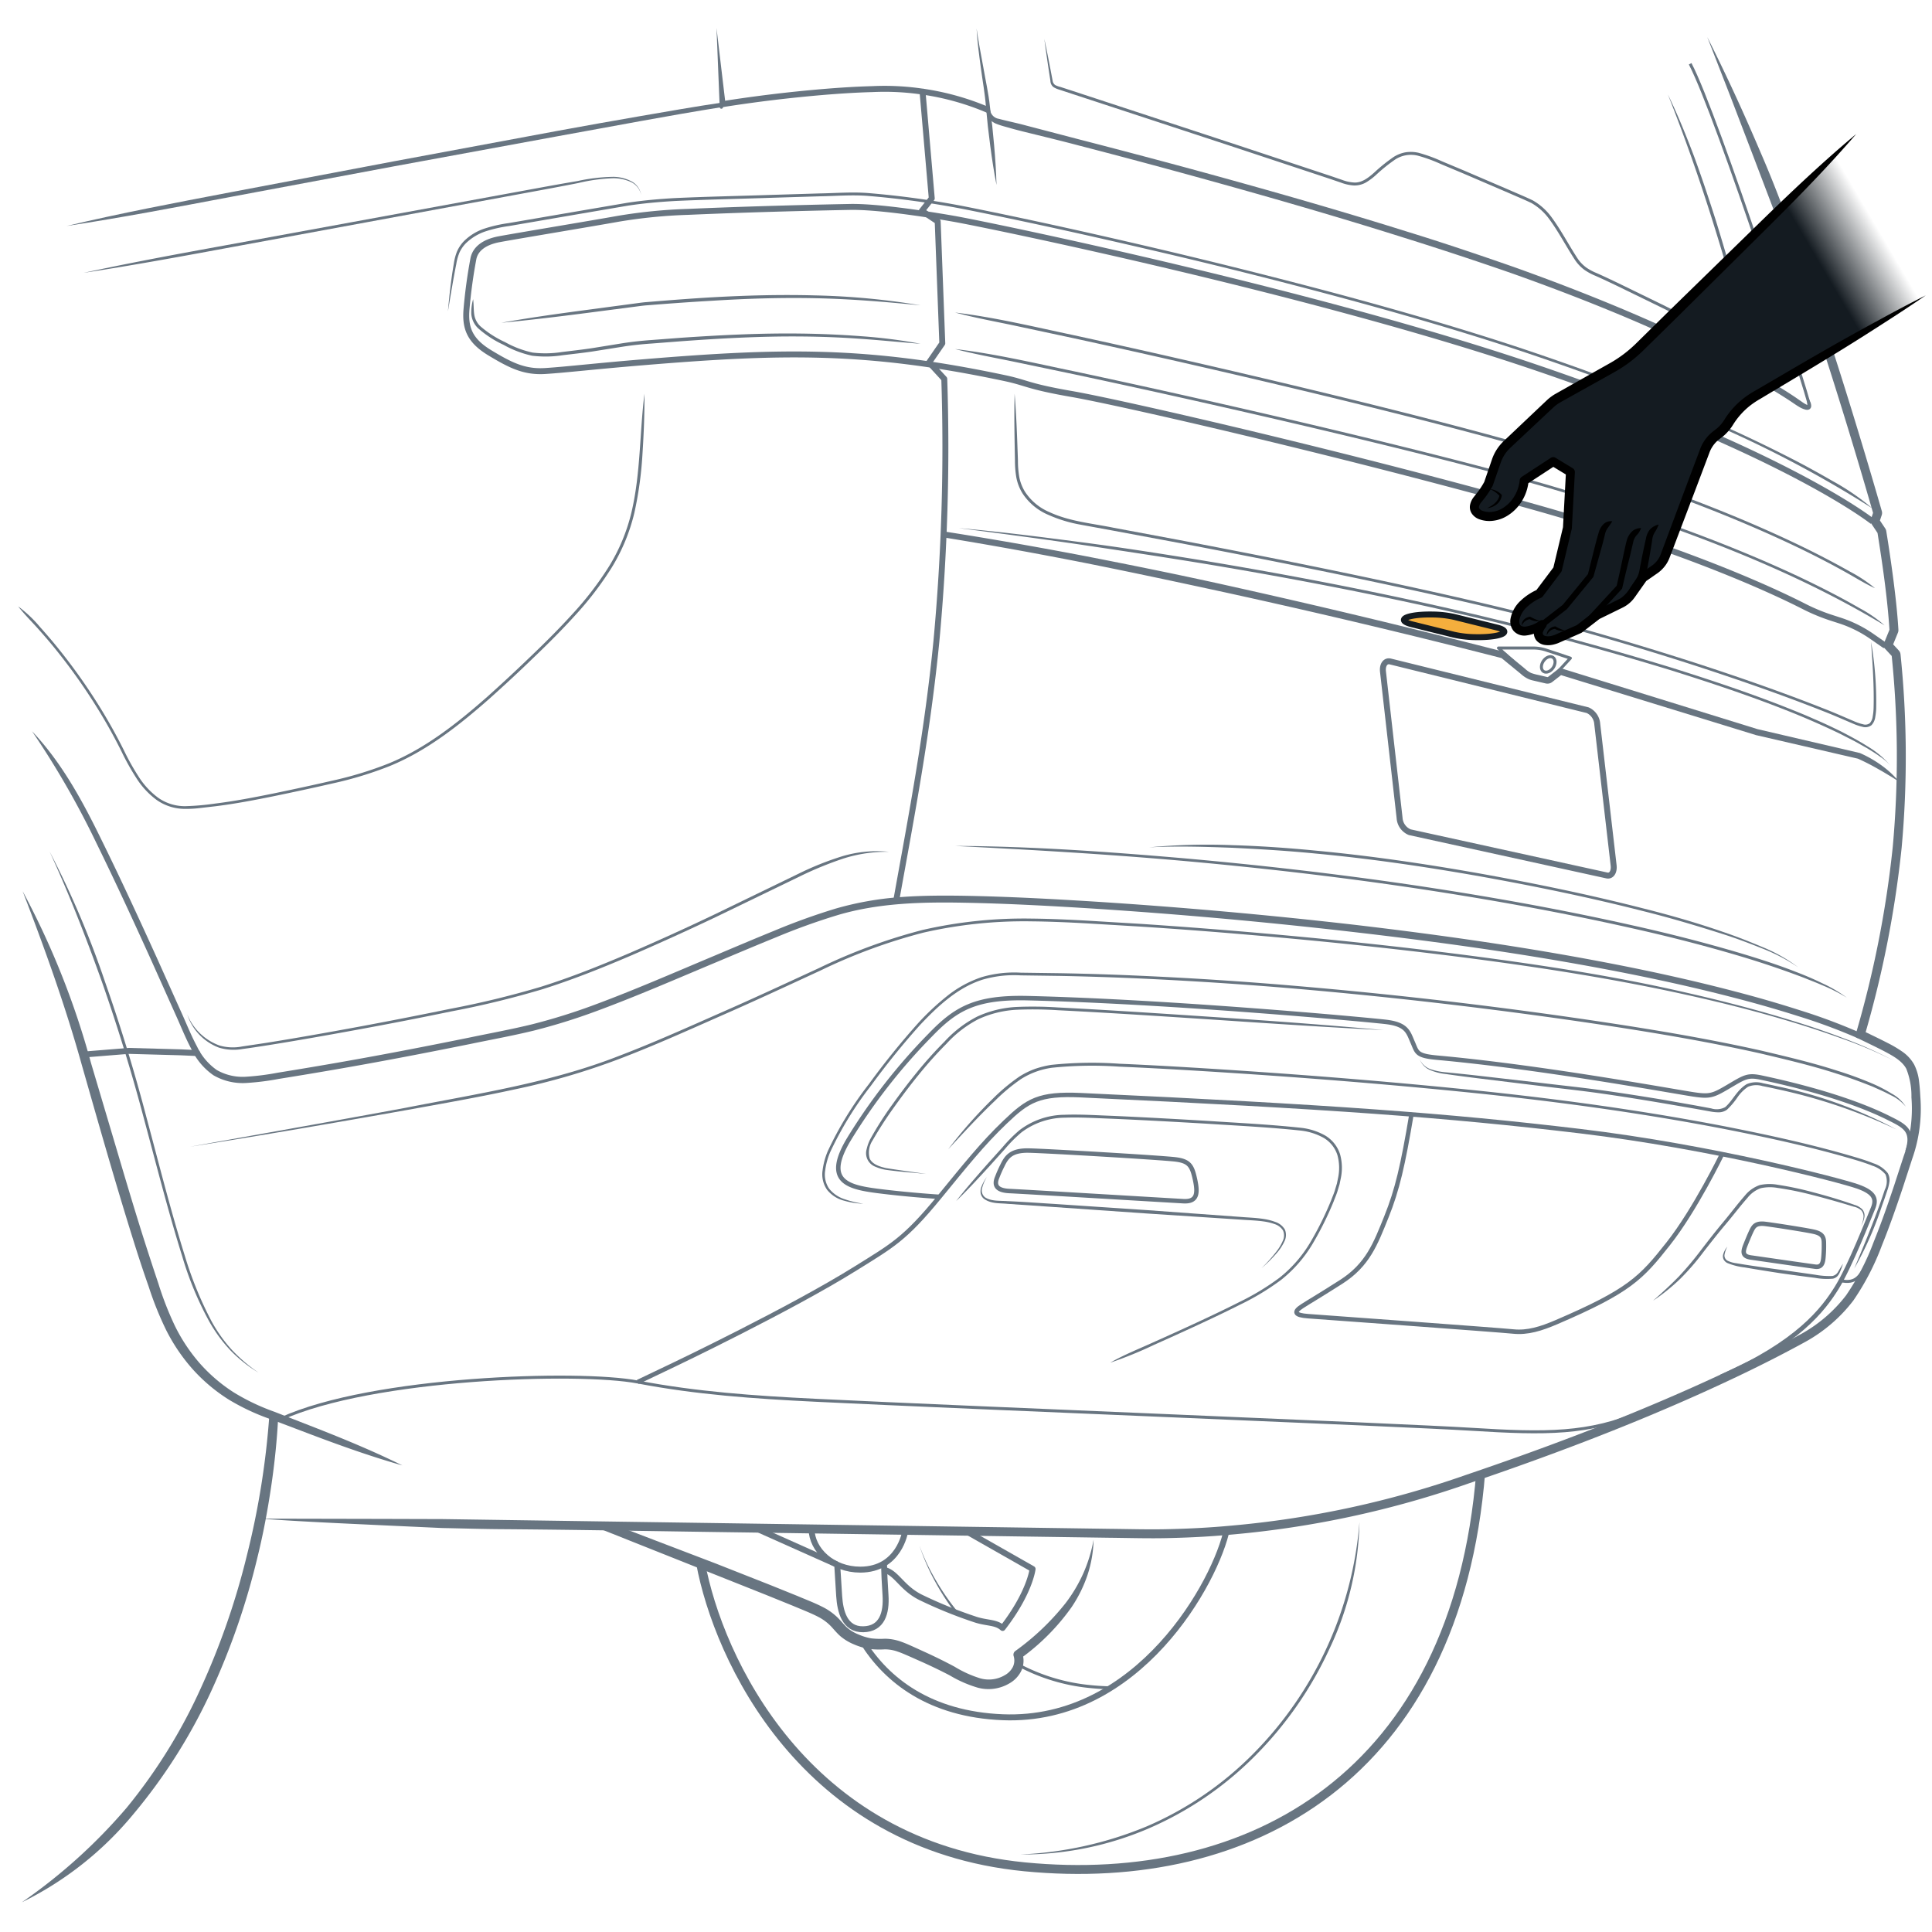 <svg xmlns="http://www.w3.org/2000/svg" xmlns:xlink="http://www.w3.org/1999/xlink" width="325" height="325" viewBox="0 0 325 325"><defs><linearGradient id="f824a9c5-41ca-493e-930a-eb1048309caf" x1="310.353" y1="51.596" x2="320.214" y2="45.801" gradientUnits="userSpaceOnUse"><stop offset="0" stop-color="#141b21"/><stop offset="1" stop-color="#141b21" stop-opacity="0"/></linearGradient></defs><g id="a23c7ee7-6fbd-4f15-ab9c-4944ec3db1d8" data-name="illustration"><path d="M287.195,6.236c3.199,6.336,6.154,12.787,8.93,19.312,2.834,6.503,5.227,13.182,7.583,19.873,2.4,6.676,4.629,13.427,6.736,20.191q3.172,10.153,6.116,20.371a1.118,1.118,0,0,1-.015.664l-.478,1.433-.131-.98,1.195,1.792a1.145,1.145,0,0,1,.174.439c.449,2.755.85,5.499,1.209,8.262.353,2.763.667,5.532.836,8.348a1.144,1.144,0,0,1-.082.488l-1.075,2.628-.215-1.189,1.434,1.553a1.125,1.125,0,0,1,.294.659,168.454,168.454,0,0,1,.186,32.538,178.275,178.275,0,0,1-6.319,31.918l-.59-1.324c1.527.744,3.061,1.465,4.608,2.263a19.532,19.532,0,0,1,2.327,1.372,6.553,6.553,0,0,1,2.071,2.213,8.238,8.238,0,0,1,.832,2.823c.115.903.171,1.769.217,2.635a25.306,25.306,0,0,1-1.375,10.44L320.077,199.83c-1.083,3.238-2.208,6.47-3.498,9.659a42.851,42.851,0,0,1-4.812,9.288,25.892,25.892,0,0,1-8.013,6.917c-6.048,3.319-12.171,6.259-18.413,9.051-12.467,5.567-25.247,10.37-38.151,14.751a163.774,163.774,0,0,1-40.05,8.651c-3.41.319-6.834.498-10.26.58-3.432.098-6.86-.012-10.249-.046l-20.404-.298L125.42,257.786c-13.603-.177-27.204-.446-40.808-.548-3.401-.016-6.801-.132-10.201-.193l-10.197-.468c-6.798-.324-13.597-.613-20.393-1.109l20.408.042,10.204.03,10.202.149,40.81.596,40.81.596,20.405.298c3.404.034,6.797.143,10.187.046,3.391-.081,6.781-.258,10.16-.574a162.257,162.257,0,0,0,39.701-8.577c12.873-4.37,25.611-9.158,38.021-14.7,6.198-2.77,12.339-5.723,18.274-8.98a24.388,24.388,0,0,0,7.559-6.513,41.5,41.5,0,0,0,4.626-8.957c1.271-3.141,2.389-6.349,3.466-9.57l1.578-4.845a23.84,23.84,0,0,0,1.308-9.914,12.353,12.353,0,0,0-.868-4.816c-.752-1.375-2.304-2.192-3.775-2.974-1.499-.774-3.04-1.499-4.57-2.244a.376.376,0,0,1-.197-.442,176.782,176.782,0,0,0,6.267-31.647,166.957,166.957,0,0,0-.187-32.254l.098.219-1.434-1.553a.376.376,0,0,1-.071-.397l1.075-2.628-.027.163c-.356-5.498-1.162-10.99-2.027-16.447l.058.146-1.195-1.792a.378.378,0,0,1-.044-.327l.478-1.433-.005.221Q312.185,76.194,309.013,66.06c-2.108-6.757-4.318-13.475-6.721-20.13-2.381-6.663-4.934-13.264-7.445-19.881l-3.793-9.917Z" style="fill:#687581"/><path d="M46.806,238.186c-.198,4.019-.614,8.019-1.207,11.992-.591,3.973-1.333,7.926-2.298,11.828a121.429,121.429,0,0,1-7.902,22.761A92.27,92.27,0,0,1,22.482,305.122,56.694,56.694,0,0,1,3.676,320a91.602,91.602,0,0,0,17.614-15.883,90.603,90.603,0,0,0,12.478-20.108,124.761,124.761,0,0,0,7.781-22.432,136.415,136.415,0,0,0,3.758-23.472Z" style="fill:#687581"/><path d="M3.808,149.917a136.6,136.6,0,0,1,11.5,28.898l4.421,14.89c1.467,4.964,2.943,9.924,4.506,14.849q1.18,3.691,2.408,7.363a53.596,53.596,0,0,0,2.779,7.123,29.075,29.075,0,0,0,4.172,6.282A27.099,27.099,0,0,0,39.31,234.22a36.042,36.042,0,0,0,6.869,3.273l7.237,2.826c4.819,1.9,9.604,3.887,14.266,6.19-5.005-1.415-9.886-3.146-14.734-4.964l-7.263-2.751a37.519,37.519,0,0,1-7.16-3.329,28.611,28.611,0,0,1-6.092-5.115,30.669,30.669,0,0,1-4.467-6.575,55.193,55.193,0,0,1-2.942-7.304q-1.291-3.675-2.453-7.392c-3.114-9.902-5.931-19.866-8.779-29.825C11.022,169.294,7.542,159.598,3.808,149.917Z" style="fill:#687581"/><path d="M5.388,123.007c5.049,5.319,8.569,11.877,11.748,18.403,3.218,6.538,6.269,13.151,9.277,19.78l4.474,9.965c.73,1.667,1.428,3.344,2.27,4.913a10.1,10.1,0,0,0,3.304,3.925,8.755,8.755,0,0,0,4.947,1.133,42.821,42.821,0,0,0,5.338-.681q5.385-.867,10.757-1.81c7.163-1.256,14.301-2.644,21.43-4.091,3.561-.743,7.15-1.395,10.654-2.257a101.198,101.198,0,0,0,10.358-3.236c6.799-2.519,13.47-5.439,20.18-8.255,3.353-1.415,6.702-2.837,10.079-4.212a108.882,108.882,0,0,1,10.318-3.726,52.877,52.877,0,0,1,10.841-1.938c3.66-.287,7.318-.288,10.964-.23,7.294.133,14.567.525,21.836.977q21.804,1.394,43.517,3.88c14.465,1.696,28.899,3.741,43.209,6.511,7.154,1.385,14.275,2.956,21.326,4.818q5.292,1.38,10.508,3.052a95.821,95.821,0,0,1,10.288,3.849l-.444.896a95.317,95.317,0,0,0-10.159-3.765q-5.186-1.646-10.463-3.008c-7.027-1.835-14.13-3.382-21.268-4.744-14.278-2.726-28.693-4.722-43.139-6.386q-21.671-2.501-43.452-3.916c-7.256-.458-14.521-.857-21.779-.996-7.248-.141-14.546.029-21.467,2.102a107.866,107.866,0,0,0-10.209,3.678c-3.364,1.367-6.715,2.785-10.068,4.196-6.712,2.809-13.384,5.723-20.238,8.256A102.294,102.294,0,0,1,89.854,173.353c-3.565.873-7.141,1.517-10.704,2.257-7.135,1.441-14.287,2.824-21.461,4.076q-5.38.942-10.774,1.803a43.58,43.58,0,0,1-5.482.689,9.791,9.791,0,0,1-5.529-1.299A11.107,11.107,0,0,1,32.24,176.563c-.877-1.64-1.575-3.33-2.304-4.995l-4.459-9.955c-3-6.627-6.041-13.235-9.244-19.759A144.799,144.799,0,0,0,5.388,123.007Z" style="fill:#687581"/><polyline points="14.074 177.394 21.646 176.78 30.406 177.021 33.17 177.147" style="fill:none;stroke:#687581;stroke-linecap:round;stroke-linejoin:round"/><path d="M150.264,151.457c1.304-7.251,2.653-14.49,3.839-21.752,1.189-7.261,2.201-14.548,2.92-21.867a352.543,352.543,0,0,0,1.324-44.082l.132.325L155.93,61.31a.501.501,0,0,1-.044-.623l2.217-3.214-.088.303-.776-20.506.222.397-2.66-1.774a.5.5,0,0,1-.139-.694l.024-.033,1.663-2.106-.106.353-1.552-17.957.397.447a42.94,42.94,0,0,0-8.313-.412c-2.802.074-5.607.259-8.407.493-5.6.478-11.192,1.153-16.741,2.029h0a.28.28,0,0,1-.559.022l-.019-.477L120.53,4.705,122.045,17.48l-.578-.454h0q8.376-1.321,16.816-2.038c2.815-.236,5.635-.422,8.466-.497a43.671,43.671,0,0,1,8.54.432.482.482,0,0,1,.396.432l.001.014,1.552,17.957a.501.501,0,0,1-.106.353l-1.663,2.106-.115-.726,2.66,1.773a.505.505,0,0,1,.222.397l.776,20.506a.499.499,0,0,1-.088.303l-2.217,3.214-.044-.622,2.549,2.771a.501.501,0,0,1,.132.325,353.543,353.543,0,0,1-1.328,44.207c-.722,7.343-1.737,14.654-2.929,21.93-1.188,7.277-2.538,14.521-3.842,21.768Z" style="fill:#687581"/><path d="M158.828,89.404c7.936,1.24,15.845,2.637,23.732,4.143,7.88,1.538,15.752,3.123,23.589,4.868q23.514,5.217,46.839,11.228a.571.571,0,0,1,.215.109l2.213,1.82,1.107.91a4.16,4.16,0,0,0,1.045.728,8.699,8.699,0,0,0,1.283.347l1.395.327c.126.022.105.025.206-.042l.566-.439,1.132-.878a.558.558,0,0,1,.502-.092l33.022,10.23-.035-.01,17.177,4.007.009.002a.434.434,0,0,1,.069.023,19.694,19.694,0,0,1,3.561,2.029,15.801,15.801,0,0,1,2.987,2.759c-.584-.351-1.131-.731-1.714-1.061-.568-.348-1.138-.686-1.716-1.007a38.299,38.299,0,0,0-3.5-1.794l.077.025-17.185-3.974-.036-.01-33.042-10.166.501-.092-1.13.881-.565.44a1.3,1.3,0,0,1-1.138.248l-1.396-.324-.698-.162a4.112,4.112,0,0,1-.778-.246,5.209,5.209,0,0,1-1.308-.885l-1.109-.908-2.217-1.815.214.109q-23.298-5.983-46.815-11.125c-7.838-1.699-15.68-3.377-23.544-4.944-7.868-1.548-15.756-2.987-23.669-4.27Z" style="fill:#687581"/><path d="M317.151,108.632l-2.277-1.583a20.497,20.497,0,0,0-5.405-2.676l-1.358-.438a31.55,31.55,0,0,1-4.633-1.917c-5.19-2.648-20.461-9.807-46.752-17.105-33.143-9.2-68.725-17.292-76.374-18.622s-7.498-1.872-11.349-2.688c-23.236-4.923-37.503-4.589-60.739-2.67-8.349.69-13.042,1.256-16.534,1.478S85.91,61.47,82.418,59.364s-4.212-4.268-3.935-7.427a85.143,85.143,0,0,1,1.164-8.48c.333-1.496,1.663-2.716,4.323-3.215s16.017-2.716,20.008-3.436a87.093,87.093,0,0,1,11.75-1.164c11.389-.499,22.862-.748,27.268-.831s12.221,1.081,17.458,1.995,60.662,12.274,98.432,25.19C300.703,76.296,315,87.724,315,87.724" style="fill:none;stroke:#687581;stroke-linejoin:round"/><path d="M75.354,52.378c.227-2.693.532-5.378.99-8.049a8.933,8.933,0,0,1,.524-2.001,5.945,5.945,0,0,1,1.16-1.745,8.841,8.841,0,0,1,3.523-2.147,23.104,23.104,0,0,1,3.982-.901l3.992-.685,7.984-1.37,7.991-1.363c2.68-.411,5.381-.646,8.081-.799,5.4-.246,10.797-.351,16.196-.533l8.098-.246c2.696-.043,5.399-.275,8.116-.067a149.243,149.243,0,0,1,16.071,2.207c10.597,2.112,21.14,4.458,31.659,6.917q15.775,3.697,31.433,7.875c10.429,2.813,20.812,5.812,31.067,9.221,10.242,3.437,20.389,7.18,30.31,11.47q7.45,3.194,14.671,6.896c2.41,1.224,4.774,2.538,7.119,3.886A40.296,40.296,0,0,1,315,85.537a191.474,191.474,0,0,0-28.646-14.969c-9.907-4.281-20.045-8.017-30.277-11.448-10.243-3.402-20.62-6.397-31.044-9.205q-15.64-4.203-31.42-7.863c-10.514-2.454-21.058-4.797-31.643-6.904a148.835,148.835,0,0,0-16.01-2.195c-2.676-.206-5.375.026-8.074.07l-8.094.248c-5.394.183-10.796.289-16.184.537-2.69.153-5.375.388-8.034.796l-7.977,1.363-7.982,1.372-3.991.686a22.71,22.71,0,0,0-3.907.882,8.719,8.719,0,0,0-3.342,2.009,5.478,5.478,0,0,0-1.093,1.593,8.521,8.521,0,0,0-.524,1.9C76.23,47.047,75.797,49.714,75.354,52.378Z" style="fill:#687581"/><path d="M161.286,88.838c6.77.584,13.511,1.448,20.247,2.326,6.739.872,13.451,1.929,20.159,3.015,13.407,2.213,26.764,4.749,40.027,7.713q19.898,4.435,39.413,10.403c6.482,2.043,12.938,4.183,19.265,6.679,1.58.629,3.161,1.254,4.713,1.953,1.568.66,3.103,1.396,4.633,2.143,1.509.789,3.017,1.585,4.453,2.506a15.091,15.091,0,0,1,3.878,3.294,8.73,8.73,0,0,0-1.909-1.658c-.68-.501-1.414-.927-2.128-1.378-.746-.401-1.47-.838-2.219-1.232l-2.261-1.155q-4.577-2.208-9.321-4.062c-6.313-2.486-12.761-4.62-19.236-6.657q-19.479-5.953-39.383-10.373c-13.255-2.954-26.604-5.482-40.004-7.687-6.703-1.089-13.418-2.098-20.135-3.098C174.756,90.59,168.024,89.702,161.286,88.838Z" style="fill:#687581"/><path d="M170.68,66.237c.306,3.734.424,7.477.557,11.219a16.294,16.294,0,0,0,.217,2.75,7.367,7.367,0,0,0,.973,2.522,9.198,9.198,0,0,0,4.146,3.436c3.36,1.56,7.159,1.875,10.817,2.627l11.038,2.063c14.708,2.799,29.391,5.736,44.004,9.005,7.303,1.646,14.594,3.364,21.814,5.365q10.822,3.008,21.511,6.47c7.118,2.327,14.192,4.791,21.16,7.547,1.741.677,3.47,1.452,5.175,2.173a8.246,8.246,0,0,0,1.296.419,1.268,1.268,0,0,0,1.142-.173,2.051,2.051,0,0,0,.497-1.138,9.12,9.12,0,0,0,.146-1.362c.107-3.715-.172-7.456-.42-11.188a59.583,59.583,0,0,1,.856,11.21,9.52,9.52,0,0,1-.153,1.426,2.434,2.434,0,0,1-.634,1.378,1.69,1.69,0,0,1-1.52.277,8.65,8.65,0,0,1-1.372-.441c-1.742-.737-3.429-1.492-5.177-2.172-6.955-2.747-14.025-5.207-21.136-7.529q-10.673-3.467-21.495-6.455c-7.208-1.995-14.494-3.709-21.794-5.351-14.606-3.262-29.287-6.192-43.992-8.984l-11.036-2.058-5.524-1.012a23.224,23.224,0,0,1-5.414-1.648,9.69,9.69,0,0,1-4.361-3.625,7.867,7.867,0,0,1-1.037-2.684,16.773,16.773,0,0,1-.227-2.838C170.666,73.724,170.578,69.984,170.68,66.237Z" style="fill:#687581"/><path d="M310.669,167.826a28.381,28.381,0,0,0-4.258-2.144c-.725-.326-1.468-.61-2.209-.901-.732-.31-1.482-.578-2.226-.857q-4.479-1.645-9.058-3.018c-6.103-1.822-12.282-3.4-18.503-4.785-12.438-2.796-25.002-5.027-37.614-6.891-12.616-1.85-25.29-3.299-37.991-4.431-12.704-1.119-25.434-1.857-38.175-2.494,12.763.044,25.503.963,38.214,2.048,12.71,1.126,25.393,2.569,38.02,4.414,12.624,1.859,25.198,4.085,37.653,6.878,6.23,1.384,12.419,2.961,18.54,4.785,3.057.921,6.101,1.899,9.075,3.073,1.494.568,2.967,1.194,4.403,1.899A22.975,22.975,0,0,1,310.669,167.826Z" style="fill:#687581"/><path d="M149.557,143.288a23.985,23.985,0,0,0-7.734,1.152,59.892,59.892,0,0,0-7.269,2.982L120.34,154.302q-7.137,3.389-14.392,6.526c-4.845,2.067-9.746,4.028-14.784,5.606A152.952,152.952,0,0,1,75.8,170.16q-7.736,1.603-15.506,3.025c-5.179.951-10.364,1.872-15.567,2.697-1.302.201-2.603.406-3.911.577a8.509,8.509,0,0,1-3.99-.229,8.916,8.916,0,0,1-5.334-5.598,9.233,9.233,0,0,0,5.445,5.247,8.11,8.11,0,0,0,3.821.153l3.9-.583c5.196-.827,10.378-1.751,15.554-2.705q7.762-1.441,15.494-3.033a152.501,152.501,0,0,0,15.317-3.725c5.013-1.574,9.899-3.532,14.735-5.599q7.245-3.124,14.371-6.527l14.213-6.889a50.298,50.298,0,0,1,7.358-2.938A20.402,20.402,0,0,1,149.557,143.288Z" style="fill:#687581"/><path d="M160.663,58.715c6.797.8,13.454,2.385,20.138,3.769q10.018,2.137,20.011,4.386c13.325,2.997,26.624,6.109,39.87,9.444,6.622,1.671,13.23,3.4,19.797,5.286,6.551,1.936,13.084,3.946,19.523,6.234,6.439,2.285,12.813,4.764,19.055,7.55q4.685,2.08,9.239,4.446,2.277,1.18,4.5,2.464a22.199,22.199,0,0,1,4.229,2.906c-11.688-7.056-24.32-12.387-37.173-16.94-6.431-2.282-12.956-4.287-19.5-6.218-6.56-1.881-13.165-3.606-19.785-5.273-13.241-3.328-26.539-6.434-39.861-9.425q-9.992-2.244-20.008-4.377L170.675,60.87C167.332,60.176,163.978,59.582,160.663,58.715Z" style="fill:#687581"/><path d="M160.663,52.574c6.728.809,13.313,2.407,19.924,3.805q9.91,2.156,19.794,4.428c13.18,3.022,26.332,6.167,39.433,9.518,6.548,1.687,13.083,3.425,19.579,5.311,6.489,1.907,12.939,3.953,19.315,6.217s12.677,4.739,18.857,7.495c3.088,1.383,6.151,2.825,9.154,4.387q2.256,1.165,4.468,2.413a24.604,24.604,0,0,1,4.234,2.807c-1.557-.7-2.982-1.592-4.452-2.423q-2.204-1.243-4.454-2.403c-2.995-1.556-6.052-2.994-9.133-4.372-6.169-2.747-12.461-5.217-18.828-7.474s-12.809-4.298-19.292-6.2c-6.489-1.881-13.022-3.615-19.567-5.298-13.097-3.344-26.247-6.483-39.425-9.498q-9.883-2.264-19.79-4.418L170.566,54.75C167.259,54.052,163.941,53.45,160.663,52.574Z" style="fill:#687581"/><path d="M79.591,50.33c.102.849.073,1.698.173,2.491a3.415,3.415,0,0,0,1.042,2.061,17.188,17.188,0,0,0,4.158,2.671,16.732,16.732,0,0,0,4.623,1.756,17.983,17.983,0,0,0,4.95-.094c1.664-.204,3.341-.392,4.994-.637l4.979-.805c1.661-.266,3.358-.454,5.031-.571l5.032-.384c6.713-.457,13.444-.797,20.181-.706q5.051.064,10.092.443a88.116,88.116,0,0,1,10.015,1.276c-3.358-.259-6.698-.597-10.048-.833q-5.024-.36-10.064-.395c-6.717-.059-13.432.312-20.134.799l-5.027.389c-1.683.114-3.331.292-4.992.552l-4.983.792c-1.675.243-3.341.425-5.015.626a18.456,18.456,0,0,1-5.102.075,17.204,17.204,0,0,1-4.768-1.819,17.567,17.567,0,0,1-4.283-2.78,3.761,3.761,0,0,1-1.159-2.36A7.978,7.978,0,0,1,79.591,50.33Z" style="fill:#687581"/><path d="M84.339,54.297c5.812-1.054,11.676-1.801,17.53-2.587l4.392-.585c.733-.093,1.463-.206,2.197-.282l2.207-.181c2.943-.236,5.888-.459,8.838-.634,5.898-.336,11.813-.499,17.723-.333a122.85,122.85,0,0,1,17.636,1.666c-5.877-.582-11.752-1.074-17.648-1.194-5.894-.129-11.791.069-17.677.441-2.944.165-5.887.377-8.828.603l-2.206.173c-.734.073-1.463.184-2.195.274l-4.387.57C96.071,52.999,90.222,53.741,84.339,54.297Z" style="fill:#687581"/><path d="M155.189,15.413A43.892,43.892,0,0,1,166.253,18.52" style="fill:none;stroke:#687581;stroke-linejoin:round"/><path d="M164.282,4.801c.3,2.191.745,4.357,1.133,6.532.366,2.173.88,4.342,1.104,6.556l.398,3.292.317,3.301c.193,2.203.344,4.41.397,6.629-.429-2.177-.759-4.365-1.048-6.557l-.405-3.292-.325-3.301c-.158-2.196-.568-4.362-.856-6.561C164.703,9.21,164.396,7.013,164.282,4.801Z" style="fill:#687581"/><path d="M303.946,66.569a5.261,5.261,0,0,1,.594,1.082,1.554,1.554,0,0,1,.136.711.629.629,0,0,1-.373.524,1.086,1.086,0,0,1-.303.059l-.22-.022a4.014,4.014,0,0,1-1.216-.531c-.356-.209-.689-.442-1.007-.659-1.296-.877-2.643-1.7-3.994-2.508-2.711-1.609-5.495-3.102-8.304-4.542-5.626-2.869-11.384-5.484-17.22-7.912-5.837-2.425-11.748-4.674-17.707-6.789q-8.958-3.113-18.018-5.951c-12.067-3.813-24.239-7.299-36.445-10.653q-9.156-2.512-18.35-4.89c-3.059-.814-6.137-1.552-9.211-2.313-.768-.192-1.536-.383-2.298-.604-.756-.221-1.534-.4-2.317-.708a3.013,3.013,0,0,1-1.145-.736,2.225,2.225,0,0,1-.527-1.263,11.342,11.342,0,0,1,.005-2.424c.208.771.347,1.573.577,2.287a1.748,1.748,0,0,0,1.413,1.26c1.443.384,3.054.709,4.564,1.122l9.191,2.403q9.2,2.373,18.373,4.853c12.224,3.33,24.414,6.793,36.508,10.585,6.057,1.864,12.063,3.892,18.051,5.981,5.972,2.134,11.896,4.403,17.749,6.85,5.851,2.449,11.627,5.088,17.277,7.984,2.822,1.454,5.618,2.962,8.35,4.59,1.364.82,2.718,1.651,4.042,2.551l.962.667a5.724,5.724,0,0,0,.894.538.53.53,0,0,1,.071.033c-.006-.004,0,.008-.011.02-.076.019-.067.131-.051.064a1.206,1.206,0,0,0,.036-.463C304.006,67.384,303.953,66.982,303.946,66.569Z" style="fill:#687581"/><path d="M304.341,68.135C304.387,67.131,288.98,19.63,284.318,10.729" style="fill:none;stroke:#687581;stroke-linejoin:round;stroke-width:0.5px"/><path d="M121.601,17.99c-9.218,1.463-18.409,3.243-27.61,4.895L66.4,27.957,38.825,33.119c-9.189,1.735-18.372,3.501-27.627,4.896,9.107-2.16,18.296-3.904,27.483-5.654l27.566-5.223,27.584-5.132c4.598-.855,9.205-1.656,13.812-2.462,4.61-.796,9.212-1.607,13.851-2.295Z" style="fill:#687581"/><path d="M253.06,106.273c-.013.557-2.215.969-4.902.908a17.426,17.426,0,0,1-3.568-.407l-7.138-1.77c-.803-.207-1.294-.46-1.288-.723.013-.567,2.215-.969,4.902-.908a17.435,17.435,0,0,1,3.568.407l7.138,1.77C252.576,105.747,253.067,106,253.06,106.273Z" style="fill:#f4ae3d;stroke:#141b21;stroke-linejoin:round"/><path d="M262.212,112.834l1.954-2.12-4.034-1.345a7.007,7.007,0,0,0-2.216-.36h-5.846l2.453,2.203" style="fill:none;stroke:#687581;stroke-linejoin:round;stroke-width:0.5px"/><ellipse cx="260.443" cy="111.766" rx="1.427" ry="0.998" transform="translate(21.698 264.485) rotate(-55.832)" style="fill:none;stroke:#687581;stroke-linejoin:round;stroke-width:0.5px"/><path d="M175.677,6.543c.498,2.331.949,4.67,1.389,7.01l.002.022a1.082,1.082,0,0,0,.422.723,3.691,3.691,0,0,0,.9.329l1.976.645,3.949,1.295,7.898,2.592,15.793,5.194,15.782,5.23,1.972.674a6.825,6.825,0,0,0,1.944.439c1.336.11,2.453-.766,3.472-1.672a28.134,28.134,0,0,1,3.271-2.624,5.48,5.48,0,0,1,2.013-.782,5.856,5.856,0,0,1,2.155.081,25.907,25.907,0,0,1,3.944,1.432l3.835,1.609,7.64,3.28c1.275.565,2.534,1.075,3.818,1.693a10.097,10.097,0,0,1,3.147,2.826c1.665,2.257,2.934,4.755,4.441,7.031a6.201,6.201,0,0,0,1.388,1.425,9.121,9.121,0,0,0,1.779.953c1.277.566,2.524,1.163,3.775,1.762l7.475,3.643c4.964,2.47,9.931,4.921,14.802,7.596l-.366.276c-1.812-7.359-3.883-14.662-6.152-21.895-2.267-7.237-4.773-14.388-7.572-21.444,1.659,3.416,3.092,6.938,4.433,10.492,1.309,3.566,2.503,7.172,3.659,10.788q3.365,10.884,6.118,21.941a.249.249,0,0,1-.182.302.261.261,0,0,1-.184-.026c-4.845-2.661-9.82-5.116-14.777-7.583l-7.469-3.64c-1.248-.597-2.501-1.196-3.757-1.753a9.605,9.605,0,0,1-1.875-1.008,6.706,6.706,0,0,1-1.5-1.537c-1.55-2.342-2.804-4.812-4.433-7.019a9.602,9.602,0,0,0-2.987-2.69c-1.212-.583-2.522-1.118-3.78-1.675l-7.636-3.279-3.83-1.607a25.662,25.662,0,0,0-3.856-1.405,4.874,4.874,0,0,0-3.805.638,27.864,27.864,0,0,0-3.204,2.575,10.489,10.489,0,0,1-1.698,1.278,3.847,3.847,0,0,1-2.122.516,7.305,7.305,0,0,1-2.095-.468l-1.961-.67-15.779-5.229-15.792-5.194L184.159,17.04,180.21,15.745l-1.974-.65a3.838,3.838,0,0,1-1.018-.443,1.338,1.338,0,0,1-.518-1.058l.002.021C176.338,11.261,175.984,8.906,175.677,6.543Z" style="fill:#687581"/><path d="M158.043,201.331s-5.321-.333-10.475-.998-8.954-1.731-4.739-8.729a97.423,97.423,0,0,1,13.634-17.458c4.323-4.489,7.651-6.448,16.461-6.235,24.109.582,56.615,3.575,60.19,3.99s3.783,1.746,4.531,3.45.581,2.254,4.157,2.577c17.001,1.538,38.005,5.361,42.69,6.11,3.118.499,3.575.333,6.318-1.289s3.21-1.959,5.57-1.455c12.262,2.619,18.664,5.445,21.324,6.776s4.312,2.073,3.175,5.616" style="fill:none;stroke:#687581;stroke-linejoin:round;stroke-width:0.75px"/><path d="M314.403,211.741c-1.377,2.877-2.06,4.305-4.845,3.681" style="fill:none;stroke:#687581;stroke-linejoin:round;stroke-width:0.5px"/><path d="M107.279,232.48l6.038-2.882s19.673-9.392,30.594-16.211c6.203-3.874,8.271-4.896,14.133-12.055,4.323-5.279,7.191-8.896,11.015-12.553s5.659-4.876,12.803-4.545c41.776,1.94,61.617,3.381,83.897,6.041s43.729,8.258,46.722,9.311,3.215,2.217,2.55,3.769-3.769,9.588-6.041,13.246-6.491,9.295-19.465,15.004" style="fill:none;stroke:#687581;stroke-linejoin:round;stroke-width:0.75px"/><path d="M155.831,197.486c-2.279-.235-4.561-.379-6.843-.703a7.346,7.346,0,0,1-1.68-.498,2.435,2.435,0,0,1-1.515-2.995,6.981,6.981,0,0,1,.604-1.661,55.54,55.54,0,0,1,3.706-5.817c1.335-1.867,2.719-3.697,4.173-5.473a68.392,68.392,0,0,1,4.606-5.12,19.664,19.664,0,0,1,5.487-4.204,18.001,18.001,0,0,1,6.718-1.631,64.494,64.494,0,0,1,6.89.088c9.149.465,18.284,1.085,27.421,1.693s18.268,1.289,27.388,2.123c-9.146-.469-18.283-1.062-27.418-1.68-9.136-.6-18.273-1.212-27.413-1.668a64.103,64.103,0,0,0-6.835-.083,17.527,17.527,0,0,0-6.542,1.59A19.191,19.191,0,0,0,159.23,175.56a67.828,67.828,0,0,0-4.572,5.09c-1.444,1.768-2.822,3.592-4.148,5.45a65.018,65.018,0,0,0-3.718,5.727,3.724,3.724,0,0,0-.483,3.092c.468.954,1.671,1.333,2.738,1.576C151.288,196.861,153.568,197.148,155.831,197.486Z" style="fill:#687581"/><path d="M238.823,178.192a3.138,3.138,0,0,0,1.896,1.691,10.645,10.645,0,0,0,2.56.505q2.634.254,5.264.55l10.516,1.208c3.503.43,7.013.78,10.51,1.275,3.497.491,6.984,1.04,10.465,1.622l5.213.925,2.599.482a3.043,3.043,0,0,0,2.354-.201c1.248-1.057,1.964-2.868,3.614-3.866a4.046,4.046,0,0,1,2.75-.163q1.299.263,2.592.558a74.439,74.439,0,0,1,19.864,7.218,91.94,91.94,0,0,0-19.968-6.757q-1.288-.29-2.583-.543a3.582,3.582,0,0,0-2.421.127,6.556,6.556,0,0,0-1.782,1.782,12.38,12.38,0,0,1-1.754,2.067,2.367,2.367,0,0,1-1.392.442,7.457,7.457,0,0,1-1.365-.132l-2.607-.469-5.212-.897c-3.476-.591-6.957-1.15-10.446-1.65-3.488-.504-7-.865-10.498-1.304l-10.502-1.287q-2.626-.324-5.245-.697a9.53,9.53,0,0,1-2.59-.641A3.223,3.223,0,0,1,238.823,178.192Z" style="fill:#687581"/><path d="M159.512,193.323a76.325,76.325,0,0,1,7.552-8.545,31.526,31.526,0,0,1,4.407-3.67,13.424,13.424,0,0,1,2.597-1.286,16.213,16.213,0,0,1,2.806-.694,66.059,66.059,0,0,1,11.422-.188c3.796.16,7.588.369,11.38.593,15.164.909,30.314,2.066,45.432,3.573,15.117,1.494,30.198,3.496,45.12,6.383,7.454,1.472,14.888,3.082,22.182,5.262.909.278,1.821.569,2.712.931a5.067,5.067,0,0,1,2.431,1.652,2.313,2.313,0,0,1,.277,1.513,7.24,7.24,0,0,1-.354,1.422c-.296.906-.611,1.803-.933,2.698a57.597,57.597,0,0,1-4.616,10.42c1.459-3.509,2.921-6.997,4.204-10.569.321-.891.635-1.786.927-2.685a3.152,3.152,0,0,0,.118-2.571,4.727,4.727,0,0,0-2.223-1.472c-.869-.353-1.768-.639-2.674-.916-7.263-2.167-14.695-3.775-22.137-5.242-14.907-2.878-29.971-4.873-45.081-6.36-15.11-1.499-30.256-2.65-45.413-3.553-3.79-.222-7.58-.43-11.372-.588a65.724,65.724,0,0,0-11.325.187,13.065,13.065,0,0,0-5.21,1.909,31.644,31.644,0,0,0-4.333,3.609C164.659,187.739,162.099,190.54,159.512,193.323Z" style="fill:#687581"/><path d="M167.769,197.985c-.668,1.537.041,2.286,2.083,2.373s26.892,1.578,29.22,1.706,2.454-1.327,1.959-3.614-.91-3.119-3.279-3.413-21.854-1.446-24.739-1.491-3.685,1.034-4.398,2.529A20.558,20.558,0,0,0,167.769,197.985Z" style="fill:none;stroke:#687581;stroke-linejoin:round;stroke-width:0.75px"/><path d="M293.552,209.611c-.399,1.071-.371,1.735.996,1.928s9.683,1.399,10.826,1.546,1.299-.775,1.372-1.694a21.917,21.917,0,0,0,.068-2.36c-.011-.943-.313-1.512-1.657-1.817s-6.537-1.115-8.182-1.323-1.98.415-2.363,1.208S293.552,209.611,293.552,209.611Z" style="fill:none;stroke:#687581;stroke-linejoin:round;stroke-width:0.75px"/><path d="M237.436,187.461c-1.44,8.577-2.382,12.678-4.211,17.223s-3.135,8.102-7.648,10.974c-4.268,2.716-5.141,3.173-6.554,4.088s-1.33,1.496,1.039,1.663,32.09,2.328,34.501,2.577,4.676-.465,7.274-1.579c12.304-5.279,14.258-7.441,18.789-13.177s9.06-15.089,9.06-15.089" style="fill:none;stroke:#687581;stroke-linejoin:round;stroke-width:0.75px"/><path d="M160.848,202.036c1.635-2.111,3.4-4.107,5.157-6.109l2.671-2.973a23.896,23.896,0,0,1,2.844-2.851,12.692,12.692,0,0,1,7.574-2.577c2.694-.099,5.343.087,8.009.179,5.323.236,10.642.532,15.96.847,5.32.349,10.628.603,15.953,1.184a10.733,10.733,0,0,1,3.861,1.256,5.666,5.666,0,0,1,2.545,3.169,8.578,8.578,0,0,1,.124,4.06l-.205.994-.292.968c-.173.654-.46,1.264-.691,1.895a54.481,54.481,0,0,1-3.566,7.181,22.238,22.238,0,0,1-5.283,6.041,42.49,42.49,0,0,1-6.864,4.148c-2.38,1.206-4.79,2.344-7.207,3.466q-3.626,1.681-7.278,3.304a67.565,67.565,0,0,1-7.404,3.014c2.322-1.339,4.802-2.309,7.225-3.414q3.646-1.628,7.27-3.305c2.413-1.123,4.82-2.26,7.19-3.463a42.075,42.075,0,0,0,6.788-4.104,21.779,21.779,0,0,0,5.173-5.924,54.051,54.051,0,0,0,3.529-7.119c.226-.619.509-1.22.676-1.856l.285-.944.198-.962a8.127,8.127,0,0,0-.112-3.837,5.193,5.193,0,0,0-2.342-2.91,10.28,10.28,0,0,0-3.69-1.193c-5.264-.571-10.606-.827-15.913-1.171-5.316-.312-10.634-.605-15.953-.838-2.655-.091-5.331-.274-7.961-.175a12.196,12.196,0,0,0-7.291,2.473,23.495,23.495,0,0,0-2.788,2.801l-2.67,2.969C164.569,198.22,162.774,200.185,160.848,202.036Z" style="fill:#687581"/><path d="M166.006,197.992a6.602,6.602,0,0,0-.772,1.784,1.485,1.485,0,0,0,.472,1.641c1.043.683,2.427.546,3.722.636,2.622.11,5.236.306,7.853.467l15.695,1.047,15.688,1.14c1.305.112,2.615.137,3.933.35a9.575,9.575,0,0,1,1.942.5,2.932,2.932,0,0,1,1.602,1.279,2.384,2.384,0,0,1-.1,2.034,8.097,8.097,0,0,1-1.069,1.684,24.03,24.03,0,0,1-2.776,2.796,26.224,26.224,0,0,0,2.607-2.926,7.864,7.864,0,0,0,.976-1.663,2.114,2.114,0,0,0,.052-1.768,2.589,2.589,0,0,0-1.431-1.082,9.192,9.192,0,0,0-1.867-.446c-1.276-.18-2.595-.204-3.901-.305l-15.696-1.026-15.691-1.092-7.844-.539c-1.265-.125-2.712.017-3.885-.847a1.548,1.548,0,0,1-.547-.904,2.103,2.103,0,0,1,.093-1.022A6.678,6.678,0,0,1,166.006,197.992Z" style="fill:#687581"/><path d="M278.08,218.8c1.478-1.3,2.921-2.624,4.286-4.018a52.947,52.947,0,0,0,3.771-4.483c1.196-1.556,2.403-3.114,3.665-4.624,1.264-1.5,2.424-3.069,3.736-4.569a5.521,5.521,0,0,1,2.502-1.758,7.774,7.774,0,0,1,3.034-.043,52.683,52.683,0,0,1,5.791,1.224c1.904.5,3.795,1.042,5.662,1.663.467.155.935.306,1.397.478a3.106,3.106,0,0,1,1.327.744,1.629,1.629,0,0,1,.351,1.46,4.951,4.951,0,0,1-.529,1.383,4.886,4.886,0,0,0,.396-1.401,1.521,1.521,0,0,0-.393-1.278,2.83,2.83,0,0,0-1.256-.601l-1.406-.427c-1.881-.55-3.768-1.086-5.667-1.565a52.258,52.258,0,0,0-5.741-1.159,7.299,7.299,0,0,0-2.815.053,4.978,4.978,0,0,0-2.225,1.616c-1.279,1.451-2.469,3.036-3.743,4.533-1.265,1.497-2.471,3.038-3.677,4.59a41.13,41.13,0,0,1-3.869,4.476A32.598,32.598,0,0,1,278.08,218.8Z" style="fill:#687581"/><path d="M310.026,212.587a13.913,13.913,0,0,1-.52,1.413,2.48,2.48,0,0,1-.419.68,1.522,1.522,0,0,1-.742.417,11.006,11.006,0,0,1-3.048-.142q-2.964-.37-5.917-.792c-1.966-.305-3.93-.617-5.893-.957a10.691,10.691,0,0,1-2.941-.754,1.448,1.448,0,0,1-.592-.577,1.227,1.227,0,0,1-.094-.817,3.606,3.606,0,0,1,.705-1.343,4.676,4.676,0,0,0-.472,1.378.996.996,0,0,0,.63,1.037,4.737,4.737,0,0,0,1.375.374l1.466.241c1.962.302,3.931.578,5.9.846l5.9.846a13.072,13.072,0,0,0,2.884.21,1.433,1.433,0,0,0,.998-.789C309.501,213.445,309.747,213.003,310.026,212.587Z" style="fill:#687581"/><path d="M47.294,238.655c15.338-6.98,50.119-8.06,59.985-6.176s19.546,2.566,29.953,3.076c27.157,1.33,97.767,4.101,110.293,4.877s19.767.862,28.633-2.955" style="fill:none;stroke:#687581;stroke-linejoin:round;stroke-width:0.5px"/><path d="M8.344,143.237A156.034,156.034,0,0,1,17.7,165.255q3.963,11.298,6.988,22.893c2.073,7.7,4.01,15.441,6.385,23.042a61.885,61.885,0,0,0,4.485,11.021,24.726,24.726,0,0,0,3.426,4.841,27.02,27.02,0,0,0,4.524,3.866,23.453,23.453,0,0,1-4.694-3.707,25.024,25.024,0,0,1-3.565-4.824,54.932,54.932,0,0,1-4.6-11.062c-2.389-7.622-4.333-15.36-6.414-23.057q-3.057-11.558-7-22.85C14.56,157.914,11.67,150.486,8.344,143.237Z" style="fill:#687581"/><path d="M31.977,192.9c12.108-2.197,24.23-4.31,36.326-6.561,12.055-2.363,24.306-4.201,35.772-8.694,5.74-2.187,11.353-4.711,16.98-7.195,5.639-2.466,11.207-5.061,16.799-7.64a93.827,93.827,0,0,1,17.337-6.373,76.528,76.528,0,0,1,18.367-1.912c3.083.033,6.162.169,9.233.339l9.215.556q9.211.614,18.408,1.404c12.262,1.055,24.507,2.328,36.714,3.908,12.201,1.599,24.39,3.454,36.392,6.217,6.004,1.359,11.969,2.899,17.851,4.716,2.944.899,5.861,1.887,8.736,2.987a70.882,70.882,0,0,1,8.43,3.748,70.825,70.825,0,0,0-8.48-3.615c-2.892-1.044-5.808-2.02-8.754-2.898-5.887-1.776-11.855-3.275-17.861-4.592-12.011-2.647-24.174-4.538-36.372-6.124-12.2-1.576-24.439-2.844-36.696-3.894q-9.192-.8-18.4-1.398l-9.209-.553c-3.072-.169-6.141-.304-9.21-.336a76.061,76.061,0,0,0-18.254,1.905,93.367,93.367,0,0,0-17.248,6.35c-5.581,2.576-11.166,5.181-16.801,7.647-5.627,2.487-11.243,5.014-17.003,7.211a117.071,117.071,0,0,1-17.736,5.17c-6.02,1.309-12.082,2.37-18.137,3.466C56.259,188.892,44.132,190.98,31.977,192.9Z" style="fill:#687581"/><path d="M320.592,186.164a7.314,7.314,0,0,0-2.579-1.958c-.955-.527-1.969-.943-2.961-1.4-2.031-.815-4.089-1.57-6.182-2.226-4.176-1.352-8.459-2.355-12.732-3.368-8.577-1.922-17.252-3.39-25.944-4.713q-26.087-3.925-52.392-6.194-13.144-1.118-26.323-1.717-6.589-.292-13.183-.42l-6.596-.092a18.905,18.905,0,0,0-6.45.733c-4.169,1.338-7.486,4.437-10.466,7.597a128.917,128.917,0,0,0-8.277,10.237,58.295,58.295,0,0,0-6.857,11.173,11.663,11.663,0,0,0-.843,3.113,4.239,4.239,0,0,0,.651,3.003,5.48,5.48,0,0,0,2.586,1.788,17.917,17.917,0,0,0,3.186.77,13.427,13.427,0,0,1-3.271-.52,5.356,5.356,0,0,1-2.816-1.809,4.532,4.532,0,0,1-.77-3.276,12.074,12.074,0,0,1,.872-3.233,58.638,58.638,0,0,1,6.908-11.271,129.31,129.31,0,0,1,8.305-10.278,42.514,42.514,0,0,1,4.837-4.529,18.903,18.903,0,0,1,5.82-3.194,19.35,19.35,0,0,1,6.592-.757l6.598.09q6.6.118,13.194.416,13.188.578,26.343,1.709,26.305,2.235,52.425,6.18c8.7,1.321,17.384,2.787,25.979,4.71,4.284,1.014,8.576,2.018,12.775,3.375a61.218,61.218,0,0,1,6.21,2.29,24.685,24.685,0,0,1,2.937,1.548A6.404,6.404,0,0,1,320.592,186.164Z" style="fill:#687581"/><path d="M108.412,66.237c.024,3.357-.115,6.703-.33,10.052a62.149,62.149,0,0,1-1.371,9.986,31.577,31.577,0,0,1-3.876,9.308,54.971,54.971,0,0,1-6.143,7.994c-2.256,2.489-4.639,4.856-7.062,7.172-2.406,2.334-4.87,4.609-7.37,6.846-5.024,4.41-10.377,8.663-16.64,11.244a61.87,61.87,0,0,1-9.638,2.942c-3.27.753-6.544,1.455-9.828,2.134-3.285.666-6.583,1.302-9.918,1.714l-2.5.287a19.094,19.094,0,0,1-2.534.152,8.271,8.271,0,0,1-4.849-1.498,13.655,13.655,0,0,1-3.444-3.732,40.267,40.267,0,0,1-2.461-4.41A89.809,89.809,0,0,0,15.49,117.72a95.056,95.056,0,0,0-5.849-8.138c-1.038-1.31-2.131-2.575-3.242-3.822-1.112-1.25-2.303-2.411-3.337-3.75a21.236,21.236,0,0,1,3.662,3.458c1.118,1.253,2.217,2.524,3.26,3.84a95.46,95.46,0,0,1,5.88,8.173,90.203,90.203,0,0,1,4.985,8.749,39.858,39.858,0,0,0,2.434,4.36,13.22,13.22,0,0,0,3.328,3.611,7.809,7.809,0,0,0,4.598,1.414,43.075,43.075,0,0,0,4.97-.438c3.316-.411,6.603-1.046,9.883-1.712,3.277-.68,6.555-1.384,9.814-2.136a61.404,61.404,0,0,0,9.564-2.923c6.185-2.551,11.494-6.767,16.503-11.169q3.738-3.348,7.353-6.836c2.419-2.314,4.792-4.674,7.035-7.15a54.477,54.477,0,0,0,6.085-7.923,31.072,31.072,0,0,0,3.814-9.168C107.769,79.658,107.582,72.889,108.412,66.237Z" style="fill:#687581"/><path d="M14.081,45.896c7.871-1.7,15.785-3.163,23.703-4.604l23.75-4.351,23.75-4.351c3.959-.721,7.913-1.467,11.882-2.137a30.144,30.144,0,0,1,6.01-.706,6.758,6.758,0,0,1,2.947.709,3.151,3.151,0,0,1,1.735,2.359,3.08,3.08,0,0,0-1.8-2.234,7.165,7.165,0,0,0-2.889-.603,29.942,29.942,0,0,0-5.939.822c-3.947.784-7.909,1.492-11.866,2.225L61.618,37.401,37.873,41.776C29.959,43.242,22.042,44.687,14.081,45.896Z" style="fill:#687581"/><path d="M193.291,142.541a105.551,105.551,0,0,1,14.003-.368c4.671.137,9.336.46,13.985.914,9.304.872,18.554,2.239,27.75,3.87,9.193,1.654,18.346,3.539,27.399,5.856,4.53,1.138,9.028,2.427,13.444,3.961,2.215.747,4.391,1.607,6.544,2.516a26.683,26.683,0,0,1,6.088,3.439,29.998,29.998,0,0,0-6.18-3.225c-2.162-.869-4.345-1.688-6.567-2.394-4.439-1.419-8.913-2.743-13.44-3.867-9.039-2.305-18.188-4.182-27.371-5.826-9.187-1.621-18.426-2.979-27.715-3.841-4.642-.456-9.298-.74-13.955-.964C202.62,142.444,197.954,142.293,193.291,142.541Z" style="fill:#687581"/><path d="M271.443,145.565c.129,1.107-.382,1.871-1.14,1.704l-33.159-7.278a2.776,2.776,0,0,1-1.707-2.401l-2.793-24.609c-.13-1.143.425-1.907,1.238-1.706l33.2,8.197a2.75,2.75,0,0,1,1.606,2.337Z" style="fill:none;stroke:#687581;stroke-linejoin:round"/><path d="M102.016,255.991l18.385,7.022,9.157,3.61,4.569,1.844c1.525.651,3.028,1.199,4.598,2.033a10.042,10.042,0,0,1,2.168,1.598c.65.646,1.135,1.292,1.656,1.745a6.777,6.777,0,0,0,1.853,1.101,9.492,9.492,0,0,0,2.132.655,13.085,13.085,0,0,0,2.321.065,8.211,8.211,0,0,1,2.684.485c.852.294,1.596.649,2.344.978l2.251,1.027c1.496.699,2.983,1.43,4.443,2.216a18.98,18.98,0,0,0,4.282,1.947,5.277,5.277,0,0,0,4.139-.504,3.335,3.335,0,0,0,1.384-1.397,2.523,2.523,0,0,0,.148-1.789l-.016-.052a.764.764,0,0,1,.272-.836,41.942,41.942,0,0,0,8.463-8.057,25.144,25.144,0,0,0,2.982-5.013,24.774,24.774,0,0,0,1.731-5.652,20.334,20.334,0,0,1-1.022,5.926,22.453,22.453,0,0,1-2.702,5.445,36.84,36.84,0,0,1-8.53,8.578l.256-.888a4.008,4.008,0,0,1-.171,3.002,4.883,4.883,0,0,1-1.978,2.087,6.905,6.905,0,0,1-5.347.73,20.327,20.327,0,0,1-4.676-2.049c-1.435-.754-2.898-1.457-4.38-2.133l-2.233-.994c-.755-.325-1.5-.666-2.202-.898a6.401,6.401,0,0,0-2.136-.371,14.324,14.324,0,0,1-2.587-.064,11.036,11.036,0,0,1-2.566-.757,8.588,8.588,0,0,1-2.347-1.415c-.711-.634-1.212-1.314-1.73-1.819a8.21,8.21,0,0,0-1.779-1.31c-1.325-.71-2.906-1.308-4.395-1.942l-4.551-1.845-9.135-3.636L101.475,257.39Z" style="fill:#687581"/><path d="M117.863,262.97c2.963,15.927,17.318,47.435,54.507,51.066,37.981,3.708,72.632-15.352,76.714-66.374" style="fill:none;stroke:#687581;stroke-linejoin:round;stroke-width:1.5px"/><path d="M206.419,257.089c-1.82,8.922-14.872,32.698-37.734,31.784-12.238-.49-19.536-6.211-23.544-12.676" style="fill:none;stroke:#687581;stroke-linejoin:round"/><path d="M228.69,256.062a52.03,52.03,0,0,1-5.034,21.271,62.502,62.502,0,0,1-12.501,18.009,57.093,57.093,0,0,1-18.113,12.316,53.885,53.885,0,0,1-21.433,4.301,62.465,62.465,0,0,0,21.259-4.71,56.637,56.637,0,0,0,17.956-12.238A62.321,62.321,0,0,0,228.69,256.062Z" style="fill:#687581"/><path d="M136.511,257.171c.055,3.603,3.547,6.872,8.203,6.872,6.54,0,7.538-6.374,7.538-6.374" style="fill:none;stroke:#687581;stroke-linejoin:round"/><path d="M140.836,263.208s.161,2.719.328,5.269.89,5.653,4.049,5.598,3.947-2.705,3.746-5.759c-.19-2.875-.16-2.878-.254-5.301" style="fill:none;stroke:#687581;stroke-linejoin:round"/><line x1="140.836" y1="263.208" x2="126.701" y2="256.893" style="fill:none;stroke:#687581;stroke-linejoin:round"/><path d="M148.745,264.099c2.066.443,2.897,2.992,6.112,4.6a74.387,74.387,0,0,0,9.311,3.769c1.94.61,3.381.388,4.489,1.386,4.6-5.93,5.044-9.921,5.044-9.921l-11.306-6.429" style="fill:none;stroke:#687581;stroke-linejoin:round"/><path d="M154.662,259.976a35.605,35.605,0,0,0,2.79,5.899,40.912,40.912,0,0,0,3.718,5.345l-.33.264a41.23,41.23,0,0,1-3.572-5.505A35.708,35.708,0,0,1,154.662,259.976Z" style="fill:#687581"/><path d="M171.324,280.076a32.051,32.051,0,0,0,11.964,3.628q1.824.191,3.569.217" style="fill:none;stroke:#687581;stroke-linejoin:round;stroke-width:0.5px"/></g><g id="b4cf1578-0471-48df-93af-acf7f591fe85" data-name="above"><path d="M312.258,22.541,275.832,58.36a21.985,21.985,0,0,1-4.657,3.498l-9.036,5.069a7.218,7.218,0,0,0-1.42,1.043L253.498,74.78a6.822,6.822,0,0,0-1.768,2.735l-1.344,3.887a14.873,14.873,0,0,1-1.711,2.479c-2.226,2.587,1.681,3.889,4.331,2.345a7.028,7.028,0,0,0,3.388-5.381l4.891-3.198,2.892,1.759-.507,9.399-1.666,6.984-3.069,4.079c-6.08,2.696-5.024,8.81.503,5.184-1.623,1.96-.027,3.38,2.383,2.442,1.356-.528,3.835-1.691,3.835-1.691l3.005-2.329,3.962-1.956a4.665,4.665,0,0,0,1.755-1.505l1.991-2.841,2.001-1.398a4.796,4.796,0,0,0,1.741-2.24l6.69-17.746a5.821,5.821,0,0,1,1.892-2.556l.546-.421a5.823,5.823,0,0,0,1.276-1.362l.574-.854a12.961,12.961,0,0,1,4.158-3.925L323.956,49.684" style="fill:url(#f824a9c5-41ca-493e-930a-eb1048309caf)"/><path d="M312.258,22.541c-4.719,5.467-9.758,10.61-14.864,15.684L282.058,53.429l-3.852,3.783-1.933,1.896a22.754,22.754,0,0,1-4.47,3.359L269.44,63.791l-4.715,2.631-2.337,1.307a6.387,6.387,0,0,0-.966.703l-.968.904-3.937,3.695L254.55,74.879l-.492.462c-.148.14-.285.28-.417.43a6.044,6.044,0,0,0-.695.968,6.106,6.106,0,0,0-.495,1.093l-.444,1.275-.888,2.549-.005.014a.669.669,0,0,1-.041.093,15.728,15.728,0,0,1-1.231,1.896l-.672.845a1.699,1.699,0,0,0-.353.641.428.428,0,0,0,.051.415,1.091,1.091,0,0,0,.496.362,3.498,3.498,0,0,0,1.708.168,4.237,4.237,0,0,0,1.697-.606,5.63,5.63,0,0,0,1.431-1.234,6.457,6.457,0,0,0,1.442-3.438l.004-.039a.753.753,0,0,1,.335-.556l4.891-3.197a.751.751,0,0,1,.8-.013l2.892,1.759a.751.751,0,0,1,.359.681l-.507,9.399a.803.803,0,0,1-.019.134l-1.666,6.984a.767.767,0,0,1-.13.277l-3.069,4.079a.746.746,0,0,1-.285.23l-.01.004a8.293,8.293,0,0,0-2.359,1.542,4.096,4.096,0,0,0-1.295,2.195c-.074.794.197,1.139.976,1.125a5.44,5.44,0,0,0,2.465-.99.751.751,0,0,1,1.003,1.088l-.014.018a2.657,2.657,0,0,0-.448.77.49.49,0,0,0,.04.476c.136.229.825.355,1.452.17a4.662,4.662,0,0,0,.481-.149l.541-.238,1.085-.479,2.17-.957-.141.086,3-2.334a.82.82,0,0,1,.129-.081l2.289-1.137,1.144-.569.564-.281a3.919,3.919,0,0,0,.457-.275,5.779,5.779,0,0,0,1.485-1.714l1.461-2.097a.814.814,0,0,1,.194-.193l1.796-1.262a4.155,4.155,0,0,0,1.307-1.318,4.333,4.333,0,0,0,.399-.852l.384-1.028.769-2.056,3.075-8.222,1.545-4.108.773-2.054a6.753,6.753,0,0,1,1.242-2.141,6.627,6.627,0,0,1,.905-.868c.295-.235.611-.464.833-.656a6.47,6.47,0,0,0,1.234-1.528,13.854,13.854,0,0,1,3.113-3.42,15.37,15.37,0,0,1,1.921-1.269l1.895-1.107,3.79-2.213c2.522-1.483,5.06-2.94,7.6-4.393q3.819-2.165,7.682-4.254,3.848-2.116,7.775-4.097-3.63,2.484-7.335,4.842-3.688,2.386-7.428,4.685c-2.496,1.527-4.995,3.05-7.51,4.546L297.92,66.012l-1.882,1.128a13.678,13.678,0,0,0-1.726,1.165,12.534,12.534,0,0,0-2.735,3.072,8.149,8.149,0,0,1-1.532,1.858c-.334.284-.614.48-.891.702a4.943,4.943,0,0,0-.678.648,5.053,5.053,0,0,0-.945,1.635l-.776,2.053-1.551,4.106-3.119,8.205-.78,2.051-.39,1.026a5.95,5.95,0,0,1-.541,1.127,5.77,5.77,0,0,1-1.756,1.775l-1.802,1.252.193-.193-1.472,2.089c-.26.358-.453.67-.785,1.084a5.411,5.411,0,0,1-1.095,1.004,5.476,5.476,0,0,1-.639.38l-.581.286-1.147.563-2.295,1.125.129-.08-3.009,2.323-.014.01a.644.644,0,0,1-.128.076l-2.223.98-1.112.49-.557.244a6.13,6.13,0,0,1-.664.207,3.852,3.852,0,0,1-1.469.103,2.273,2.273,0,0,1-1.534-.82,1.994,1.994,0,0,1-.287-1.808,4.054,4.054,0,0,1,.732-1.304l.989,1.105a6.779,6.779,0,0,1-3.234,1.235,2.438,2.438,0,0,1-1.994-.778,2.548,2.548,0,0,1-.522-2.05,5.524,5.524,0,0,1,1.74-3.071,9.783,9.783,0,0,1,2.792-1.833l-.295.235,3.069-4.079-.13.277,1.666-6.983-.019.134.507-9.398.359.681-2.892-1.759.8-.013-4.891,3.197.339-.594a7.877,7.877,0,0,1-1.791,4.335,7.223,7.223,0,0,1-1.789,1.546,5.757,5.757,0,0,1-2.29.828,4.964,4.964,0,0,1-2.495-.263,2.576,2.576,0,0,1-1.176-.914,1.964,1.964,0,0,1-.276-1.618,3.155,3.155,0,0,1,.629-1.232l.654-.83a14.318,14.318,0,0,0,1.089-1.69l-.046.107.876-2.553.438-1.277a7.636,7.636,0,0,1,1.483-2.59c.164-.188.342-.371.52-.541l.49-.464,1.96-1.857,3.919-3.713,1-.943a8.036,8.036,0,0,1,1.209-.889l2.369-1.34L268.62,62.33l2.344-1.321A21.069,21.069,0,0,0,275.1,57.892l1.919-1.887,3.847-3.788,15.46-15.078C301.486,32.119,306.712,27.168,312.258,22.541Z"/><path d="M259.131,104.656l3.797-2.943-.08.078,4.347-5.3-.097.189,1.231-4.903c.215-.831.412-1.598.692-2.467a3.01,3.01,0,0,1,.819-1.226,1.712,1.712,0,0,1,1.373-.39c-.264.457-.501.731-.695,1.038a2.892,2.892,0,0,0-.477.919c-.177.753-.393,1.619-.616,2.416l-1.358,4.869-.002.006a.509.509,0,0,1-.095.183l-4.348,5.298a.53.53,0,0,1-.08.078l-3.797,2.943Z"/><path d="M266.291,104.685l5.753-6.244-.119.226c.412-1.77.805-3.544,1.166-5.325l.296-1.33c.108-.466.177-.837.348-1.373a3.275,3.275,0,0,1,.897-1.322,1.853,1.853,0,0,1,.662-.359,2.124,2.124,0,0,1,.761-.12,3.034,3.034,0,0,1-.731,1.189,2.507,2.507,0,0,0-.539.965l-.606,2.602c-.454,1.76-.877,3.527-1.281,5.299a.507.507,0,0,1-.12.227l-5.753,6.244Z"/><path d="M274.295,98.9c.26-.431.534-.853.811-1.273a4.512,4.512,0,0,0,.569-1.198c.124-.392.179-.909.286-1.402l.288-1.48c.203-.985.407-1.97.633-2.95a3.244,3.244,0,0,1,.703-1.564,2.908,2.908,0,0,1,1.436-.793,6.518,6.518,0,0,1-.684,1.347,2.947,2.947,0,0,0-.4,1.21c-.147.995-.318,1.986-.488,2.977l-.272,1.483a12.58,12.58,0,0,1-.345,1.545,4.963,4.963,0,0,1-.798,1.476c-.3.403-.603.805-.92,1.197Z"/><path d="M250.647,82.293a2.413,2.413,0,0,1,1.044.266,2.902,2.902,0,0,1,.893.65.182.182,0,0,1,.045.138,2.291,2.291,0,0,1-.88,1.518,3.079,3.079,0,0,1-1.571.613c.249-.13.49-.254.716-.399a3.817,3.817,0,0,0,.62-.484,2.472,2.472,0,0,0,.472-.596,2.293,2.293,0,0,0,.262-.679l.045.137a5.067,5.067,0,0,0-.74-.668A4.348,4.348,0,0,0,250.647,82.293Z"/><path d="M259.098,104.471a2.76,2.76,0,0,1-1.836-.343l.127.031a1.686,1.686,0,0,0-.818.323,1.875,1.875,0,0,0-.585.75,1.329,1.329,0,0,1,.369-.992,1.439,1.439,0,0,1,.455-.326,1.767,1.767,0,0,1,.545-.167.193.193,0,0,1,.127.031A8.056,8.056,0,0,0,259.098,104.471Z"/><path d="M263.315,106.096a2.76,2.76,0,0,1-1.836-.343l.127.031a1.687,1.687,0,0,0-.819.323,1.875,1.875,0,0,0-.585.75,1.33,1.33,0,0,1,.369-.992,1.439,1.439,0,0,1,.455-.326,1.768,1.768,0,0,1,.545-.167.192.192,0,0,1,.127.031A8.066,8.066,0,0,0,263.315,106.096Z"/></g></svg>
